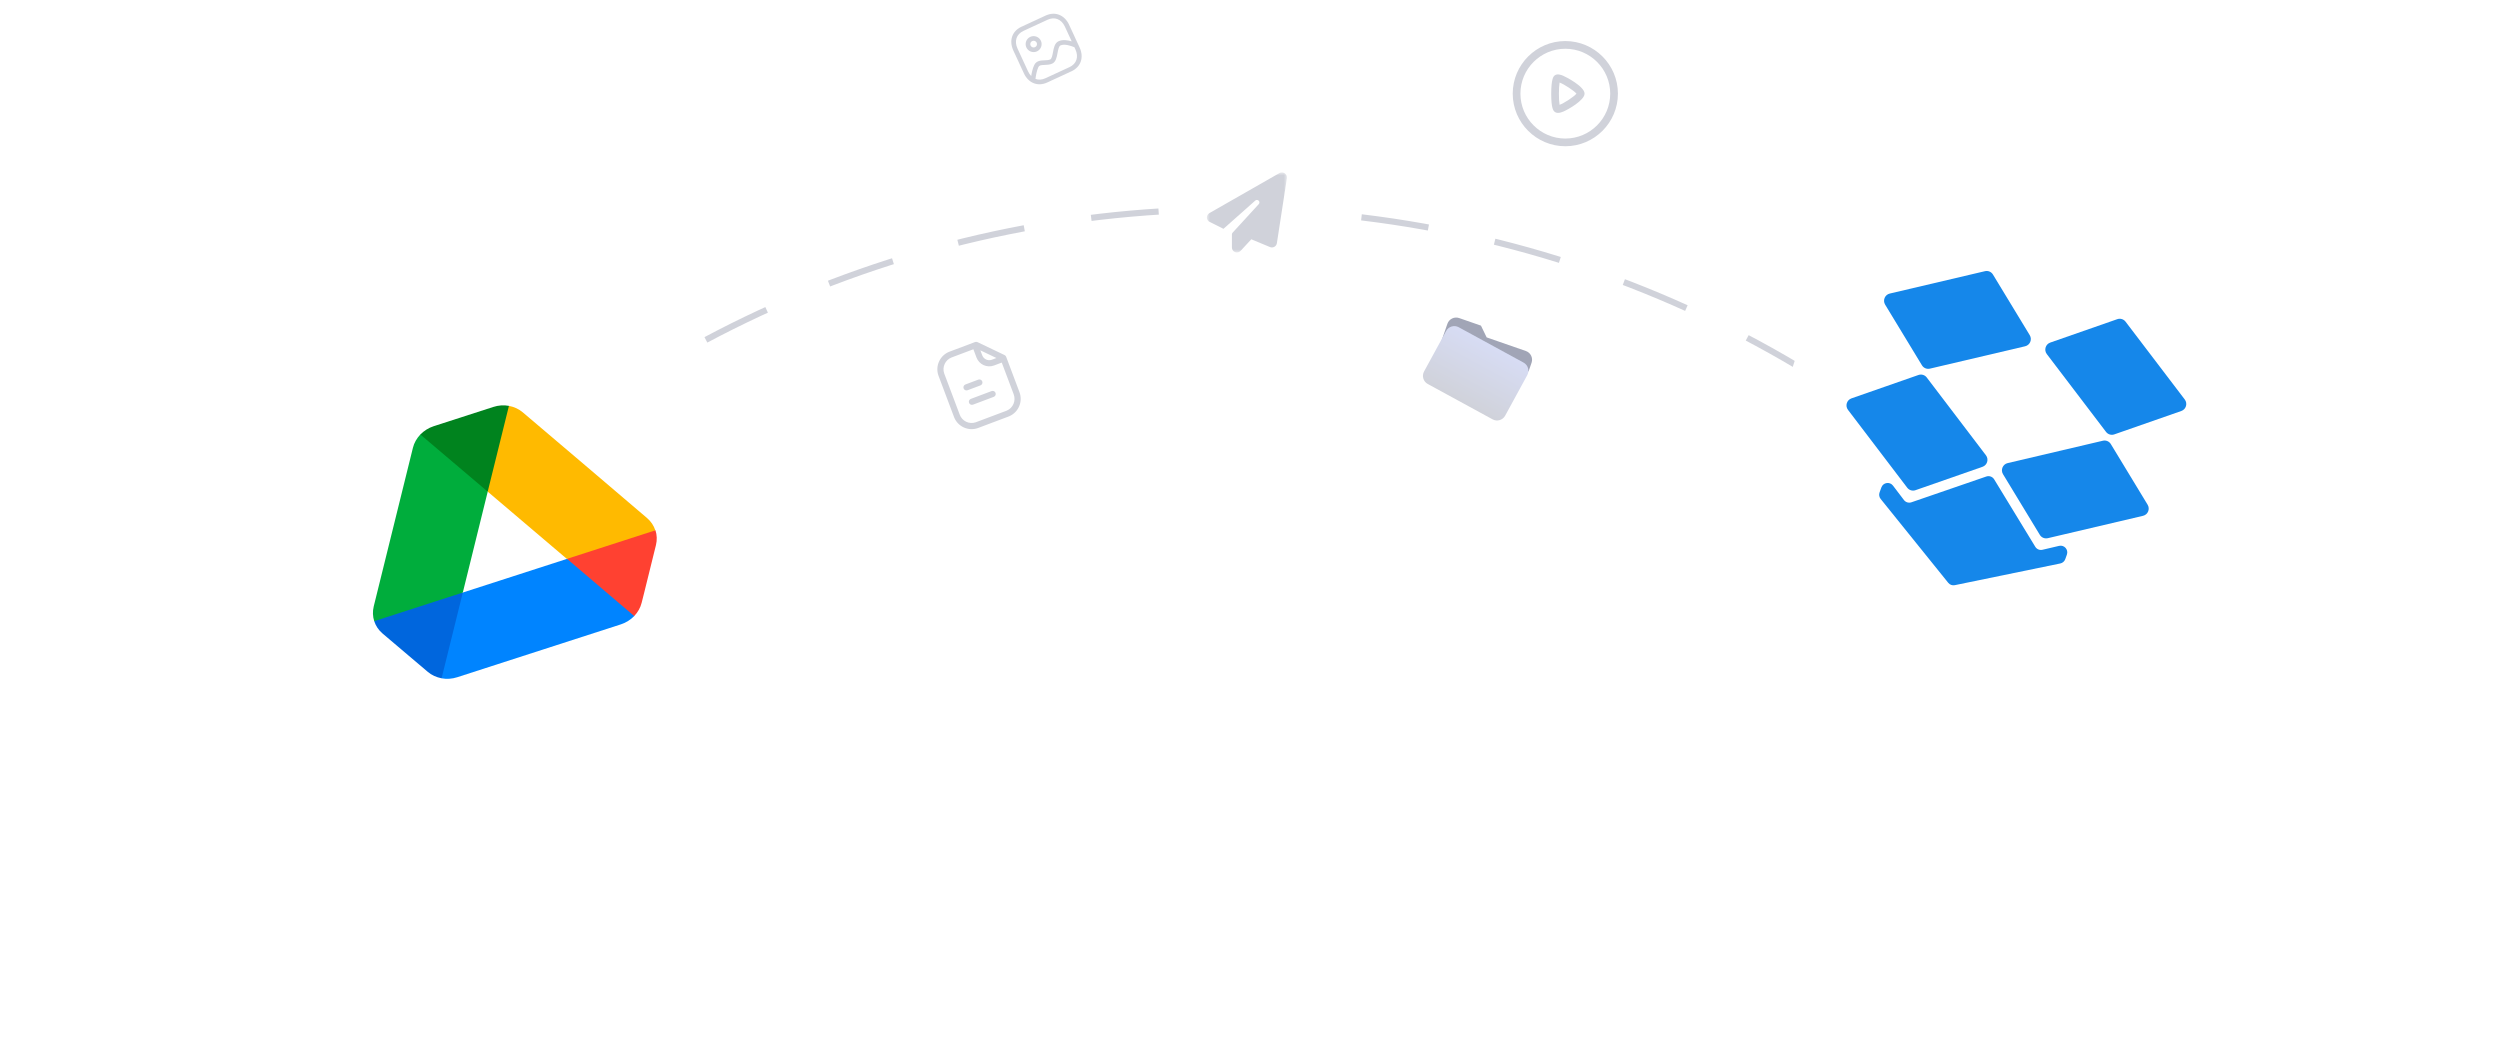 <svg width="406" height="169" viewBox="0 0 406 169" fill="none" xmlns="http://www.w3.org/2000/svg">
<path fill-rule="evenodd" clip-rule="evenodd" d="M254.208 6.667C258.918 6.667 262.75 10.498 262.75 15.208C262.75 19.918 258.918 23.75 254.208 23.75C249.498 23.75 245.667 19.918 245.667 15.208C245.667 10.498 249.498 6.667 254.208 6.667ZM254.208 7.917C250.188 7.917 246.917 11.187 246.917 15.208C246.917 19.229 250.188 22.5 254.208 22.5C258.229 22.5 261.5 19.229 261.5 15.208C261.5 11.187 258.229 7.917 254.208 7.917ZM253.859 12.301C254.292 12.482 257.333 14.039 257.333 15.204C257.333 16.296 254.597 17.823 253.897 18.114C253.625 18.228 253.314 18.334 253.023 18.334C252.798 18.334 252.585 18.27 252.411 18.097C252.277 17.964 251.918 17.61 251.917 15.278C251.916 12.801 252.288 12.433 252.411 12.31C252.847 11.879 253.557 12.174 253.859 12.301ZM253.278 13.405C253.131 14.239 253.128 16.232 253.276 17.023C254.007 16.765 255.592 15.723 256.019 15.208C255.594 14.707 254.029 13.687 253.278 13.405Z" fill="#D0D2DA"/>
<mask id="mask0_2258_243" style="mask-type:luminance" maskUnits="userSpaceOnUse" x="149" y="51" width="21" height="22">
<path d="M163.975 52L149 57.635L154.635 72.61L169.61 66.975L163.975 52Z" fill="white"/>
</mask>
<g mask="url(#mask0_2258_243)">
<path fill-rule="evenodd" clip-rule="evenodd" d="M158.19 55.601C158.216 55.591 158.244 55.584 158.271 55.578L158.356 55.547C158.484 55.499 158.625 55.505 158.748 55.563L163.147 57.666C163.263 57.722 163.354 57.821 163.4 57.941L165.552 63.66C166.152 65.222 165.414 66.96 163.87 67.613L158.867 69.497L158.799 69.522C157.257 70.063 155.566 69.288 154.959 67.788L152.397 60.98C151.85 59.418 152.66 57.69 154.196 57.112L158.113 55.638C158.137 55.623 158.163 55.611 158.19 55.601ZM158.076 56.72L154.55 58.047C153.516 58.437 152.973 59.597 153.337 60.639L155.848 67.312C156.227 68.389 157.401 68.953 158.468 68.578L163.499 66.685C164.525 66.25 165.024 65.074 164.617 64.016L162.686 58.883L161.432 59.356C160.289 59.783 159.01 59.201 158.581 58.06L158.076 56.72ZM161.033 63.512C161.292 63.415 161.58 63.545 161.677 63.804C161.775 64.062 161.644 64.351 161.386 64.448L158.016 65.716C157.758 65.813 157.469 65.682 157.372 65.424C157.275 65.166 157.406 64.877 157.664 64.78L161.033 63.512ZM158.876 61.651C159.135 61.554 159.423 61.685 159.521 61.943C159.618 62.201 159.487 62.49 159.229 62.587L157.135 63.375C156.876 63.472 156.588 63.341 156.491 63.083C156.393 62.825 156.524 62.536 156.783 62.439L158.876 61.651ZM159.21 56.893L159.517 57.708C159.752 58.335 160.454 58.653 161.081 58.42L161.82 58.141L159.21 56.893Z" fill="#D0D2DA"/>
</g>
<mask id="mask1_2258_243" style="mask-type:luminance" maskUnits="userSpaceOnUse" x="162" y="0" width="16" height="16">
<path d="M172.894 0.001L162 5.033L167.032 15.927L177.926 10.895L172.894 0.001Z" fill="white"/>
</mask>
<g mask="url(#mask1_2258_243)">
<path fill-rule="evenodd" clip-rule="evenodd" d="M169.819 2.523C170.549 2.186 171.291 2.139 171.965 2.387C172.67 2.647 173.258 3.226 173.622 4.018L175.09 7.194C175.097 7.206 175.102 7.218 175.107 7.23L175.33 7.715C176.071 9.318 175.536 10.872 174.001 11.581L170.076 13.394C168.542 14.103 167.014 13.502 166.273 11.899L164.565 8.201C163.825 6.599 164.358 5.045 165.892 4.337L169.819 2.523ZM172.216 7.382C171.949 7.505 171.84 8.091 171.743 8.609C171.61 9.321 171.472 10.057 170.879 10.331C170.479 10.516 170.04 10.531 169.653 10.544C169.038 10.565 168.773 10.603 168.632 10.896C168.348 11.484 168.214 12.379 168.162 12.812C168.646 12.998 169.199 12.973 169.762 12.713L173.686 10.9C174.832 10.371 175.21 9.245 174.649 8.03L174.482 7.667L174.466 7.661C173.88 7.435 172.881 7.075 172.216 7.382ZM170.134 3.204L166.207 5.018C165.063 5.546 164.685 6.673 165.246 7.887L166.954 11.585C167.094 11.888 167.268 12.143 167.468 12.347C167.548 11.829 167.696 11.109 167.956 10.571C168.308 9.84 169.039 9.815 169.628 9.794C169.974 9.783 170.302 9.771 170.565 9.65C170.806 9.538 170.912 8.972 171.006 8.472C171.135 7.775 171.283 6.986 171.902 6.701C172.58 6.387 173.387 6.52 174.044 6.719L172.941 4.332C172.656 3.713 172.229 3.284 171.706 3.091C171.223 2.913 170.679 2.952 170.134 3.204ZM167.318 5.985C167.968 5.686 168.74 5.97 169.041 6.619C169.341 7.269 169.057 8.041 168.407 8.342C167.757 8.642 166.984 8.358 166.684 7.708C166.384 7.058 166.668 6.286 167.318 5.985ZM167.632 6.667C167.358 6.793 167.238 7.119 167.365 7.394C167.492 7.668 167.818 7.788 168.092 7.661C168.366 7.534 168.487 7.208 168.36 6.934C168.233 6.66 167.907 6.54 167.632 6.667Z" fill="#D0D2DA"/>
</g>
<path d="M342.249 104.033C325.817 82.799 304.854 65.498 280.888 53.391C256.923 41.284 230.558 34.676 203.716 34.049C176.873 33.422 150.228 38.791 125.724 49.766C101.219 60.74 79.471 77.044 62.065 97.487" stroke="#D0D2DA" stroke-dasharray="11 11"/>
<g filter="url(#filter0_d_2258_243)">
<path d="M99.469 22.751L38.602 42.528C34.4 43.893 32.1 48.406 33.465 52.608L53.242 113.476C54.608 117.678 59.121 119.978 63.323 118.612L124.191 98.835C128.393 97.47 130.692 92.957 129.327 88.755L109.55 27.887C108.185 23.685 103.671 21.386 99.469 22.751Z" fill="url(#paint0_linear_2258_243)"/>
<path d="M66.406 90.512L69.467 93.104C70.106 93.651 70.881 93.993 71.713 94.155L77.367 87.059L75.161 80.225L66.996 79.543L60.773 84.874C61.017 85.629 61.47 86.318 62.109 86.865L66.406 90.512Z" fill="#0066DD"/>
<path d="M79.204 63.845L76.689 54.827L68.263 54.563C67.683 55.182 67.254 55.913 67.056 56.73L60.693 82.48C60.495 83.298 60.529 84.121 60.773 84.877L75.161 80.228L79.204 63.845Z" fill="#00AD3C"/>
<path d="M79.203 63.844L84.988 58.134L82.651 49.914C81.819 49.752 80.945 49.819 80.108 50.089L70.428 53.216C69.591 53.487 68.851 53.968 68.263 54.562L79.203 63.844Z" fill="#00831E"/>
<path d="M92.06 74.768L75.16 80.228L71.713 94.157C72.545 94.319 73.419 94.252 74.256 93.982L100.834 85.395C101.671 85.124 102.412 84.643 103 84.049L100.499 76.257L92.06 74.768Z" fill="#0084FF"/>
<path d="M103 84.047C103.581 83.429 104.009 82.698 104.207 81.88L104.612 80.269L106.528 72.515C106.727 71.697 106.692 70.873 106.448 70.117L96.812 68.742L92.086 74.757L103 84.047Z" fill="#FF4131"/>
<path d="M95.004 59.545L84.897 50.964C84.258 50.416 83.483 50.074 82.651 49.912L79.203 63.842L92.06 74.766L106.422 70.126C106.178 69.37 105.724 68.682 105.085 68.134L95.004 59.545Z" fill="#FFBA00"/>
</g>
<g filter="url(#filter1_d_2258_243)">
<path d="M306.323 22.751L367.19 42.528C371.392 43.893 373.692 48.406 372.327 52.608L352.55 113.476C351.184 117.678 346.671 119.978 342.469 118.612L281.601 98.835C277.399 97.47 275.1 92.957 276.465 88.755L296.242 27.887C297.607 23.685 302.121 21.386 306.323 22.751Z" fill="url(#paint1_linear_2258_243)"/>
</g>
<path d="M247.802 57.004L241.431 54.791L240.508 52.883L236.968 51.653C236.189 51.383 235.331 51.799 235.06 52.579L234.076 55.413L248.234 60.33L248.726 58.913C248.997 58.133 248.581 57.275 247.802 57.004Z" fill="#A1A5B6"/>
<path d="M247.43 58.887L236.895 53.142C236.17 52.746 235.255 53.016 234.86 53.74L231.268 60.325C230.873 61.049 231.143 61.965 231.867 62.36L242.402 68.106C243.126 68.501 244.042 68.231 244.437 67.507L248.028 60.923C248.423 60.198 248.154 59.282 247.43 58.887Z" fill="url(#paint2_linear_2258_243)"/>
<g filter="url(#filter2_d_2258_243)">
<path d="M203 46C209.627 46 215 40.627 215 34C215 27.373 209.627 22 203 22C196.373 22 191 27.373 191 34C191 40.627 196.373 46 203 46Z" fill="white"/>
</g>
<mask id="mask2_2258_243" style="mask-type:luminance" maskUnits="userSpaceOnUse" x="196" y="28" width="13" height="13">
<path d="M209 28H196V41H209V28Z" fill="white"/>
</mask>
<g mask="url(#mask2_2258_243)">
<path d="M208.647 28.142C208.903 28.32 209.038 28.627 208.99 28.934L207.365 39.497C207.327 39.743 207.177 39.959 206.958 40.081C206.74 40.203 206.478 40.218 206.247 40.122L203.211 38.86L201.471 40.741C201.245 40.987 200.89 41.069 200.578 40.947C200.265 40.825 200.062 40.523 200.062 40.188V38.065C200.062 37.963 200.1 37.867 200.169 37.793L204.424 33.149C204.572 32.989 204.567 32.743 204.414 32.591C204.262 32.438 204.016 32.428 203.856 32.573L198.691 37.161L196.449 36.039C196.18 35.904 196.007 35.635 196 35.336C195.992 35.036 196.15 34.757 196.409 34.607L207.784 28.107C208.055 27.952 208.39 27.967 208.647 28.142Z" fill="#D0D2DA"/>
</g>
<g clip-path="url(#clip0_2258_243)">
<path d="M322.52 73.943L312.9 61.299C312.588 60.889 312.048 60.727 311.561 60.897L300.676 64.696C299.905 64.965 299.62 65.913 300.114 66.562L309.734 79.205C310.046 79.615 310.586 79.778 311.073 79.608L321.958 75.809C322.729 75.539 323.014 74.592 322.52 73.943Z" fill="#1587EA"/>
<path d="M325.288 77.005L331.269 86.861C331.537 87.302 332.056 87.52 332.558 87.402L348.024 83.769C348.818 83.582 349.201 82.669 348.777 81.971L342.797 72.115C342.529 71.674 342.01 71.456 341.508 71.574L326.042 75.207C325.247 75.394 324.865 76.307 325.288 77.005Z" fill="#1587EA"/>
<path d="M329.634 54.437L323.653 44.58C323.385 44.139 322.866 43.921 322.364 44.039L306.898 47.673C306.104 47.859 305.721 48.772 306.145 49.47L312.126 59.326C312.393 59.767 312.913 59.986 313.415 59.868L328.88 56.234C329.675 56.047 330.057 55.135 329.634 54.437Z" fill="#1587EA"/>
<path d="M354.807 64.879L345.187 52.236C344.875 51.826 344.335 51.664 343.848 51.834L332.963 55.633C332.192 55.902 331.907 56.849 332.401 57.499L342.021 70.142C342.334 70.552 342.873 70.715 343.36 70.545L354.245 66.746C355.016 66.476 355.301 65.529 354.807 64.879Z" fill="#1587EA"/>
<path d="M322.578 77.385L310.412 81.573C309.971 81.724 309.484 81.577 309.202 81.206L307.417 78.86C306.896 78.176 305.826 78.345 305.535 79.157L305.241 79.974C305.113 80.332 305.179 80.732 305.417 81.028L316.397 94.652C316.651 94.967 317.058 95.113 317.454 95.032L334.593 91.506C334.965 91.43 335.271 91.164 335.399 90.805L335.661 90.076C335.953 89.264 335.235 88.453 334.399 88.649L331.697 89.284C331.242 89.391 330.772 89.194 330.529 88.795L323.851 77.844C323.586 77.41 323.058 77.22 322.578 77.385Z" fill="#1587EA"/>
</g>
<defs>
<filter id="filter0_d_2258_243" x="0.071" y="5.357" width="162.649" height="162.649" filterUnits="userSpaceOnUse" color-interpolation-filters="sRGB">
<feFlood flood-opacity="0" result="BackgroundImageFix"/>
<feColorMatrix in="SourceAlpha" type="matrix" values="0 0 0 0 0 0 0 0 0 0 0 0 0 0 0 0 0 0 127 0" result="hardAlpha"/>
<feOffset dy="16"/>
<feGaussianBlur stdDeviation="16.5"/>
<feComposite in2="hardAlpha" operator="out"/>
<feColorMatrix type="matrix" values="0 0 0 0 0 0 0 0 0 0 0 0 0 0 0 0 0 0 0.08 0"/>
<feBlend mode="normal" in2="BackgroundImageFix" result="effect1_dropShadow_2258_243"/>
<feBlend mode="normal" in="SourceGraphic" in2="effect1_dropShadow_2258_243" result="shape"/>
</filter>
<filter id="filter1_d_2258_243" x="243.071" y="5.357" width="162.649" height="162.649" filterUnits="userSpaceOnUse" color-interpolation-filters="sRGB">
<feFlood flood-opacity="0" result="BackgroundImageFix"/>
<feColorMatrix in="SourceAlpha" type="matrix" values="0 0 0 0 0 0 0 0 0 0 0 0 0 0 0 0 0 0 127 0" result="hardAlpha"/>
<feOffset dy="16"/>
<feGaussianBlur stdDeviation="16.5"/>
<feComposite in2="hardAlpha" operator="out"/>
<feColorMatrix type="matrix" values="0 0 0 0 0 0 0 0 0 0 0 0 0 0 0 0 0 0 0.08 0"/>
<feBlend mode="normal" in2="BackgroundImageFix" result="effect1_dropShadow_2258_243"/>
<feBlend mode="normal" in="SourceGraphic" in2="effect1_dropShadow_2258_243" result="shape"/>
</filter>
<filter id="filter2_d_2258_243" x="181" y="18" width="44" height="44" filterUnits="userSpaceOnUse" color-interpolation-filters="sRGB">
<feFlood flood-opacity="0" result="BackgroundImageFix"/>
<feColorMatrix in="SourceAlpha" type="matrix" values="0 0 0 0 0 0 0 0 0 0 0 0 0 0 0 0 0 0 127 0" result="hardAlpha"/>
<feOffset dy="6"/>
<feGaussianBlur stdDeviation="5"/>
<feComposite in2="hardAlpha" operator="out"/>
<feColorMatrix type="matrix" values="0 0 0 0 0.372 0 0 0 0 0.475 0 0 0 0 0.596 0 0 0 0.17 0"/>
<feBlend mode="normal" in2="BackgroundImageFix" result="effect1_dropShadow_2258_243"/>
<feBlend mode="normal" in="SourceGraphic" in2="effect1_dropShadow_2258_243" result="shape"/>
</filter>
<linearGradient id="paint0_linear_2258_243" x1="49.523" y1="81.038" x2="115.839" y2="59.49" gradientUnits="userSpaceOnUse">
<stop stop-color="white"/>
<stop offset="1" stop-color="white"/>
</linearGradient>
<linearGradient id="paint1_linear_2258_243" x1="356.269" y1="81.038" x2="289.952" y2="59.49" gradientUnits="userSpaceOnUse">
<stop stop-color="white"/>
<stop offset="1" stop-color="white"/>
</linearGradient>
<linearGradient id="paint2_linear_2258_243" x1="242.162" y1="56.014" x2="237.135" y2="65.233" gradientUnits="userSpaceOnUse">
<stop stop-color="#D7DCF4"/>
<stop offset="1" stop-color="#D0D2DA"/>
</linearGradient>
<clipPath id="clip0_2258_243">
<rect width="53" height="50" fill="white" transform="translate(308.9 39) rotate(19.756)"/>
</clipPath>
</defs>
</svg>
